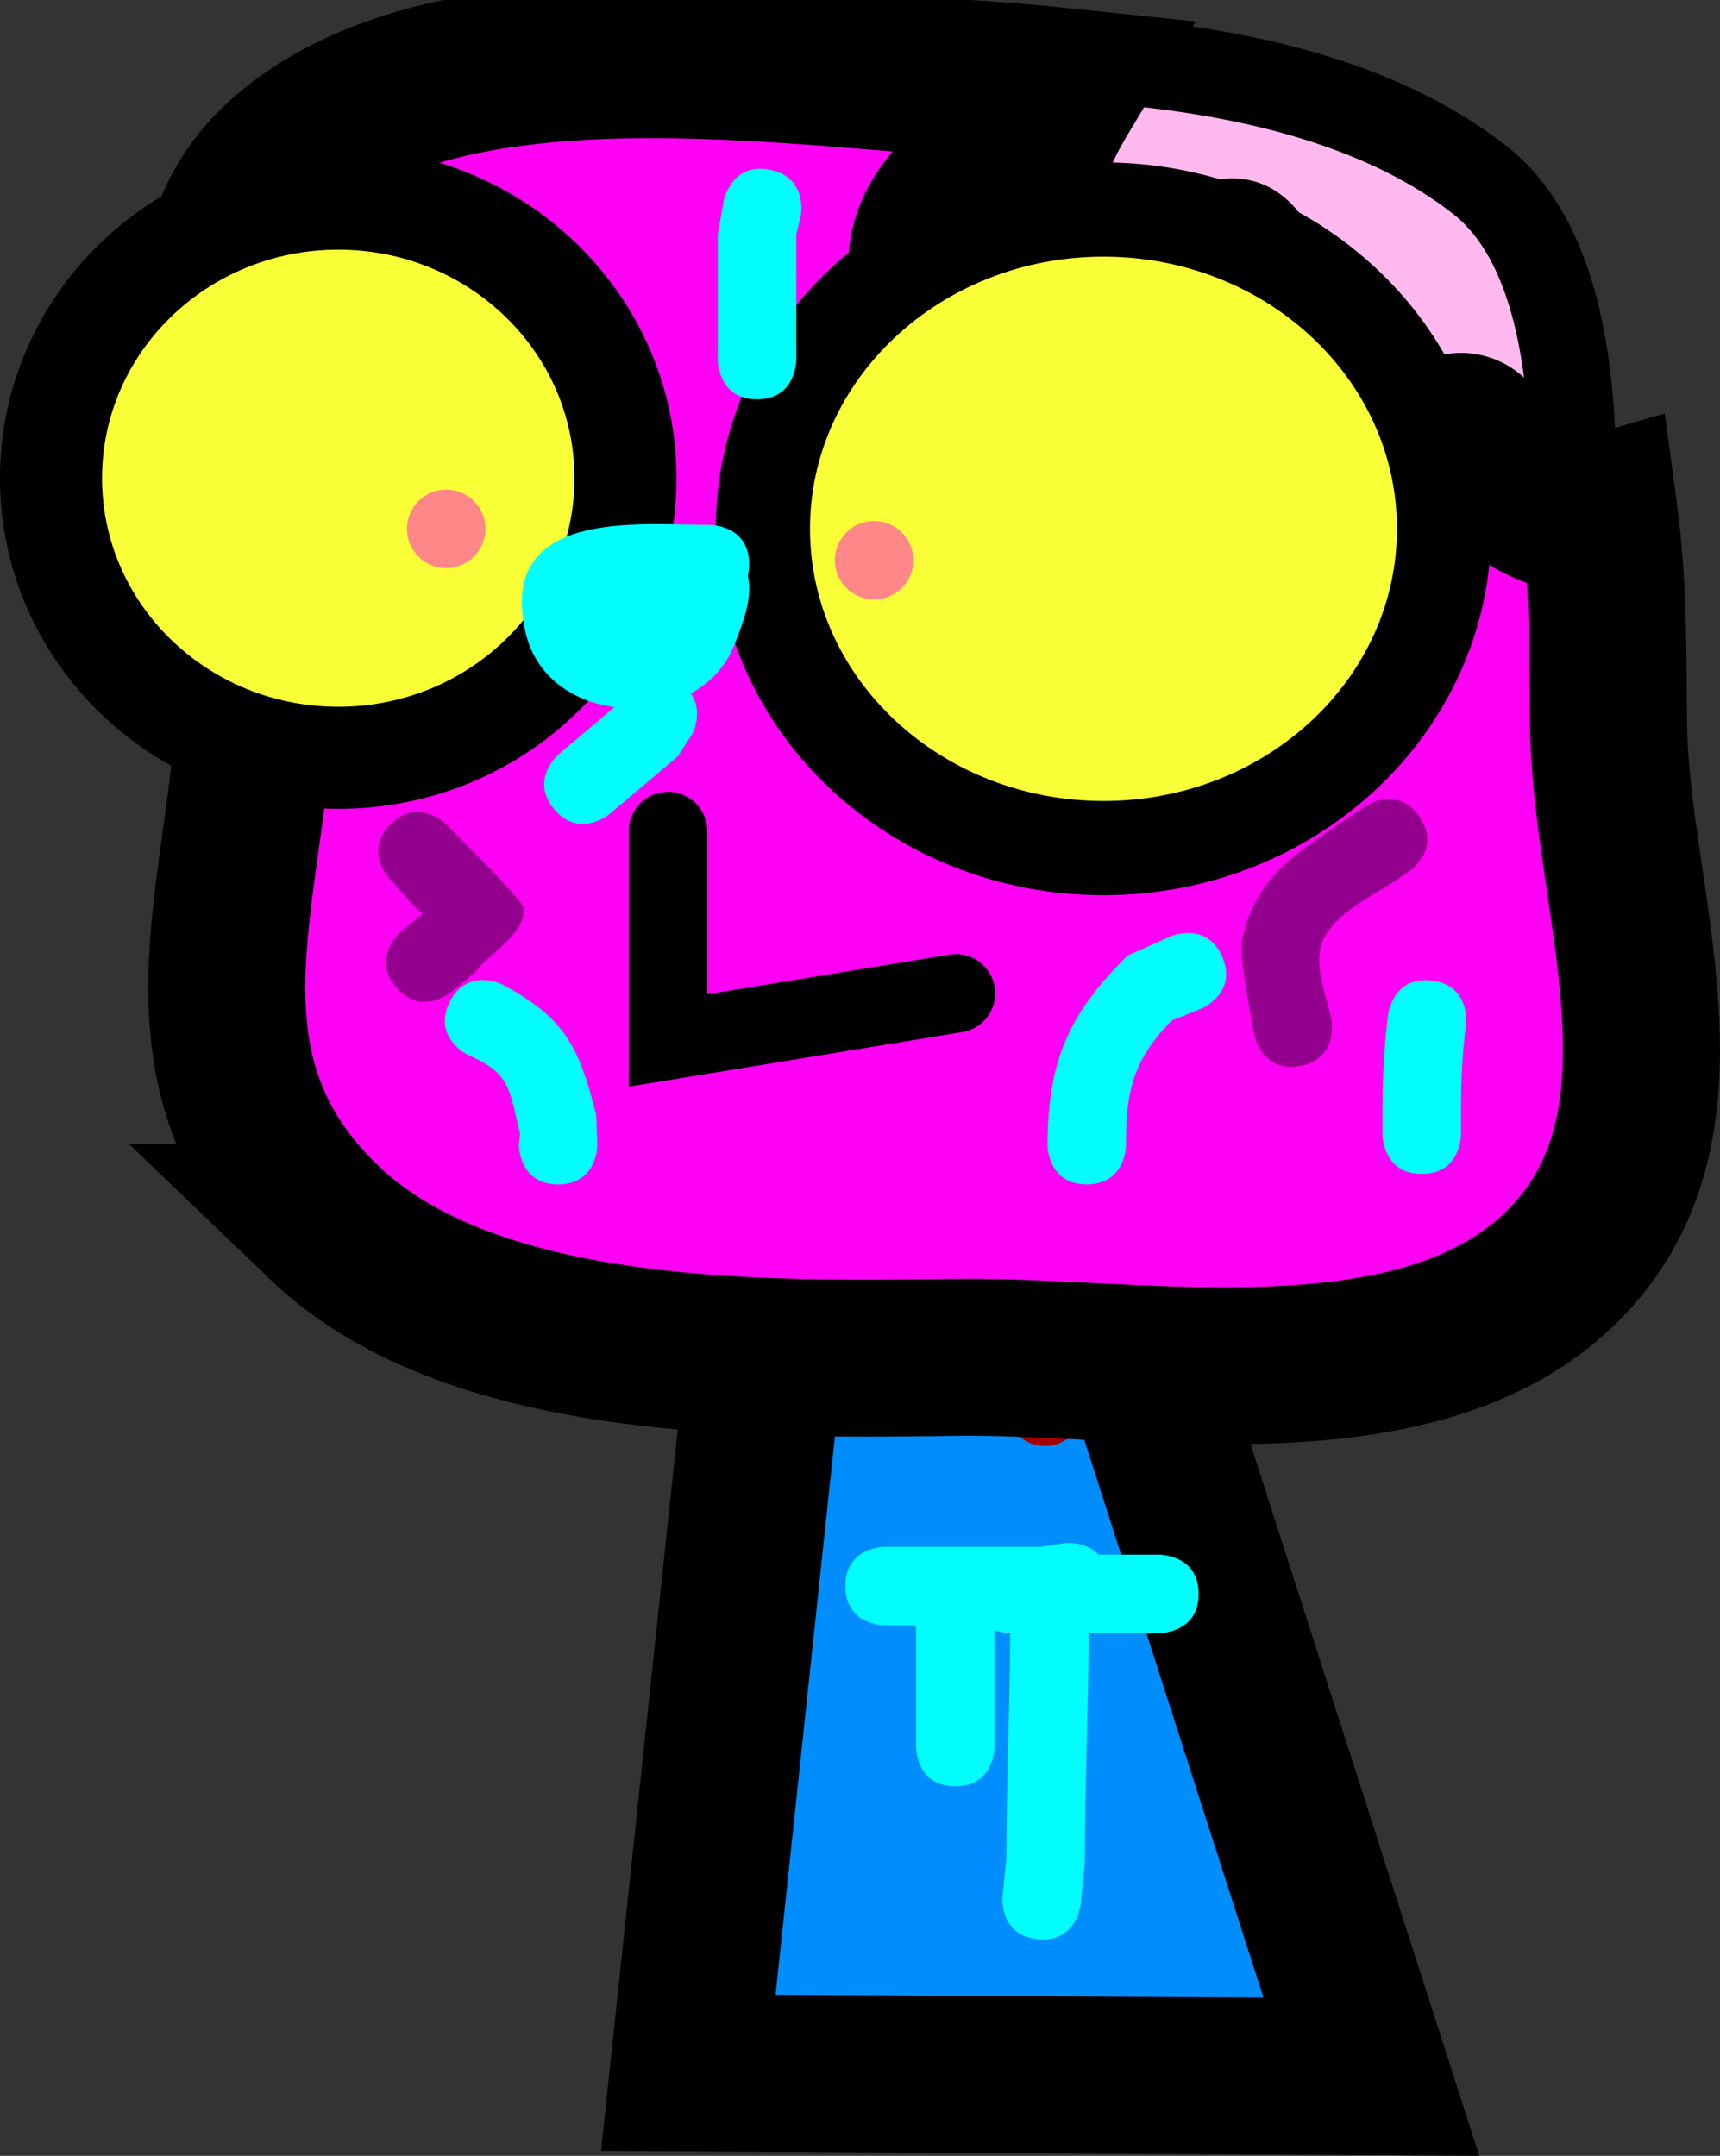 <svg version="1.1" xmlns="http://www.w3.org/2000/svg" xmlns:xlink="http://www.w3.org/1999/xlink" width="109.534" height="137.302" viewBox="0,0,109.534,137.302"><rect x="0" y="0" width="109.534" height="137.302" fill="#333333" stroke="none"/><g transform="translate(-194.292,-155.737)"><g data-paper-data="{&quot;isPaintingLayer&quot;:true}" fill-rule="nonzero" stroke-linejoin="miter" stroke-miterlimit="10" stroke-dasharray="" stroke-dashoffset="0" style="mix-blend-mode: normal"><path d="" fill="#000000" stroke="none" stroke-width="0.5" stroke-linecap="butt"/><path d="" data-paper-data="{&quot;index&quot;:null}" fill="#000000" stroke="none" stroke-width="0.5" stroke-linecap="butt"/><path d="M238.125,287.75l6.75,-63.5l16.75,1.5l20,62.25z" fill="#008eff" stroke="#000000" stroke-width="10" stroke-linecap="butt"/><path d="M265.833,222.333c0,3.682 -5.377,8.333 -12.833,8.333c-7.456,0 -13.167,-6.985 -13.167,-10.667c0,-3.682 5.044,-4.333 12.5,-4.333c7.456,0 13.5,2.985 13.5,6.667z" fill="#940000" stroke="#000000" stroke-width="2" stroke-linecap="butt"/><path d="M259.167,222.167c0,1.197 -2.686,2.167 -6,2.167c-3.314,0 -6,-0.97 -6,-2.167c0,-1.197 2.686,-2.167 6,-2.167c3.314,0 6,0.97 6,2.167z" fill="#ffffff" stroke="#000000" stroke-width="2" stroke-linecap="butt"/><path d="M258.277,240.24c-0.122,-2.113 -0.47,-4.332 -1.343,-6.139c-0.32,-0.662 -0.082,1.591 -0.588,2.124c-0.062,0.066 -0.126,0.131 -0.19,0.195l0.045,0.032l-1.647,2.306c-0.452,0.649 -1.203,1.074 -2.054,1.074c-1.287,0 -2.347,-0.973 -2.485,-2.223l-0.329,-2.634l0.232,-0.029l-0.235,-0.573c0.242,-0.578 0.403,-1.21 0.583,-1.829c-3.038,-1.01 -5.809,-3.092 -7.801,-5.759c0,0 -1.453,-2.034 0.581,-3.487c2.034,-1.453 3.487,0.581 3.487,0.581c2.137,3.208 7.222,5.812 10.725,3.616l2.295,-1.312c0.374,-0.223 0.811,-0.351 1.278,-0.351c0.055,0 0.109,0.002 0.163,0.005c0.006,-0.014 0.012,-0.028 0.018,-0.043c0.063,-0.597 0.425,-2.296 2.486,-2.296c2.5,0 2.5,2.5 2.5,2.5l-0.202,1.318c-1.369,3.191 -2.264,6.006 -2.469,9.504c-0.108,1.834 0.543,3.755 0.005,5.511v3c0,1.381 -1.119,2.5 -2.5,2.5c-1.381,0 -2.5,-1.119 -2.5,-2.5v-3c-0.436,-0.553 -0.182,-1.345 -0.057,-2.093z" fill="#a30000" stroke="none" stroke-width="0.5" stroke-linecap="butt"/><path d="M270.625,257.25c0,2.5 -2.5,2.5 -2.5,2.5c-1.191,0 -2.836,0 -4.502,0c-0.022,4.882 -0.25,9.754 -0.251,14.625l-0.259,2.624c0,0 -0.249,2.488 -2.736,2.239c-2.488,-0.249 -2.239,-2.736 -2.239,-2.736l0.241,-2.376c-0.001,-4.788 0.223,-9.577 0.245,-14.375c-0.032,-0 -0.486,-0.007 -0.998,-0.203c0,2.151 0,4.302 0,6.453v1c0,0 0,2.5 -2.5,2.5c-2.5,0 -2.5,-2.5 -2.5,-2.5c0,-2.283 0,-5.215 0,-7.75c-0.667,0 -1.333,0 -2,0c0,0 -2.5,0 -2.5,-2.5c0,-2.5 2.5,-2.5 2.5,-2.5c3.333,0 6.667,0 10,0l1.396,-0.225c0,0 1.371,-0.196 2.218,0.725c0.628,0 1.257,0 1.885,0h2c0,0 2.5,0 2.5,2.5z" fill="#00feff" stroke="none" stroke-width="0.5" stroke-linecap="butt"/><path d="M292.49,208.423c0,11.915 -5.021,-5.755 -15.956,-5.755c-10.935,0 -19.799,-9.659 -19.799,-21.574c0,-11.915 -20.902,-21.574 -9.968,-21.574c6.017,0 28.953,-2.317 41.733,7.654c10.444,8.149 3.989,35.891 3.989,41.249z" fill="#ffb9ef" stroke="#000000" stroke-width="5.5" stroke-linecap="butt"/><path d="M214.917,233.583c-9.976,-9.577 -5.019,-20.565 -4.44,-32.251c0.534,-10.794 -7.038,-26.997 1.44,-35.136c9.807,-9.414 30.806,-6.369 43.852,-5.471c2.036,0.14 4.165,0.301 6.335,0.529c-0.516,0.858 -1.013,1.725 -1.427,2.588c-5.135,3.853 -10.119,6.869 -5.593,13.564c0.689,1.019 2.911,0.571 3.934,0.329c3.627,-0.856 7.074,-2.731 10.565,-3.987c0.267,-0.096 3.062,-1.794 3.253,-1.64c1.145,0.92 0.293,2.925 0.372,4.392c0.344,6.333 -1.987,13.344 5,15.25c4.588,1.251 6.217,-8.165 9,-8.532c1.177,-0.155 1.509,1.846 2.391,2.641c1.428,1.288 2.987,2.258 4.843,2.671c0.606,0.135 1.166,0.108 1.689,-0.044c0.59,4.359 0.555,8.849 0.596,13.336c0.102,11.353 6.317,25.679 -3.144,34.761c-9.24,8.871 -26.693,5.475 -38.233,5.6c-11.679,0.127 -30.781,0.667 -40.434,-8.6z" fill="#ff00f5" stroke="#000000" stroke-width="10" stroke-linecap="butt"/><path d="M286.253,189.417c0,11.23 -9.71,20.333 -21.689,20.333c-11.978,0 -21.689,-9.104 -21.689,-20.333c0,-11.23 9.71,-20.333 21.689,-20.333c11.978,0 21.689,9.104 21.689,20.333z" fill="#f9ff36" stroke="#000000" stroke-width="6" stroke-linecap="butt"/><path d="M234.125,186.194c0,9.834 -8.189,17.806 -18.292,17.806c-10.102,0 -18.292,-7.972 -18.292,-17.806c0,-9.834 8.189,-17.806 18.292,-17.806c10.102,0 18.292,7.972 18.292,17.806z" fill="#f9ff36" stroke="#000000" stroke-width="6.5" stroke-linecap="butt"/><path d="M247.458,191.417c0,-1.381 1.119,-2.5 2.5,-2.5c1.381,0 2.5,1.119 2.5,2.5c0,1.381 -1.119,2.5 -2.5,2.5c-1.381,0 -2.5,-1.119 -2.5,-2.5z" fill="#ff8787" stroke="none" stroke-width="0.5" stroke-linecap="butt"/><path d="M220.208,189.417c0,-1.381 1.119,-2.5 2.5,-2.5c1.381,0 2.5,1.119 2.5,2.5c0,1.381 -1.119,2.5 -2.5,2.5c-1.381,0 -2.5,-1.119 -2.5,-2.5z" fill="#ff8787" stroke="none" stroke-width="0.5" stroke-linecap="butt"/><path d="M284.705,207.78c1.387,2.08 -0.693,3.467 -0.693,3.467l-0.703,0.468c-1.54,1.077 -4.649,2.416 -4.967,4.609c-0.213,1.471 0.476,2.934 0.743,4.396c0,0 0.447,2.46 -2.012,2.907c-2.46,0.447 -2.907,-2.012 -2.907,-2.012c-0.217,-1.198 -1,-4.955 -0.757,-6.104c0.881,-4.161 3.879,-5.682 7.033,-7.891l0.797,-0.532c0,0 2.08,-1.387 3.467,0.693z" fill="#92008d" stroke="none" stroke-width="0.5" stroke-linecap="butt"/><path d="M219.507,218.6c-1.6,-1.921 0.32,-3.521 0.32,-3.521l1.39,-1.157c-0.788,-0.587 -1.356,-1.457 -2.057,-2.155c0,0 -1.768,-1.768 0,-3.536c1.768,-1.768 3.536,0 3.536,0c0.707,0.71 4.995,4.921 4.98,5.414c-0.052,1.676 -2.058,2.648 -3.087,3.972l-1.56,1.302c0,0 -1.921,1.6 -3.521,-0.32z" fill="#92008d" stroke="none" stroke-width="0.5" stroke-linecap="butt"/><path d="M241.915,192.407c0.334,1.38 -0.325,3.038 -0.853,4.391c-2.204,5.65 -11.953,5.383 -13.319,-0.852c-1.715,-7.822 7.128,-6.78 11.757,-6.78c0,0 2.5,0 2.5,2.5c0,0.276 -0.031,0.522 -0.085,0.741z" fill="#00feff" stroke="none" stroke-width="0.5" stroke-linecap="butt"/><path d="M255.167,219l-18.333,3v-13.333" fill="none" stroke="#000000" stroke-width="5" stroke-linecap="round"/><path d="M272.131,216.682c0.985,2.298 -1.313,3.283 -1.313,3.283l-1.917,0.772c-2.421,2.477 -2.923,4.479 -2.902,7.93c0,0 0,2.5 -2.5,2.5c-2.5,0 -2.5,-2.5 -2.5,-2.5c0.027,-5.331 1.323,-8.342 5.098,-12.07l2.75,-1.228c0,0 2.298,-0.985 3.283,1.313z" fill="#00feff" stroke="none" stroke-width="0.5" stroke-linecap="butt"/><path d="M229.833,231.167c-2.5,0 -2.5,-2.5 -2.5,-2.5l0.075,-0.727c-0.702,-2.88 -0.587,-3.848 -3.359,-5.037c0,0 -2.236,-1.118 -1.118,-3.354c1.118,-2.236 3.354,-1.118 3.354,-1.118c4.009,2.178 4.862,3.939 5.974,8.296l0.075,1.94c0,0 0,2.5 -2.5,2.5z" fill="#00feff" stroke="none" stroke-width="0.5" stroke-linecap="butt"/><path d="M237.285,199.097c2.236,1.118 1.118,3.354 1.118,3.354l-0.942,1.447c-1.445,1.239 -2.897,2.47 -4.36,3.689c0,0 -1.921,1.6 -3.521,-0.32c-1.6,-1.921 0.32,-3.521 0.32,-3.521c1.445,-1.204 2.879,-2.42 4.307,-3.644l-0.276,0.113c0,0 1.118,-2.236 3.354,-1.118z" fill="#00feff" stroke="none" stroke-width="0.5" stroke-linecap="butt"/><path d="M243.324,166.549c2.451,0.49 1.961,2.942 1.961,2.942l-0.285,1.176c0,2.667 0,5.333 0,8c0,0 0,2.5 -2.5,2.5c-2.5,0 -2.5,-2.5 -2.5,-2.5c0,-2.667 0,-5.333 0,-8l0.382,-2.157c0,0 0.49,-2.451 2.942,-1.961z" fill="#00feff" stroke="none" stroke-width="0.5" stroke-linecap="butt"/><path d="M284.833,230.5c-2.5,0 -2.5,-2.5 -2.5,-2.5v-1.667c0.003,-1.996 0.108,-3.996 0.353,-5.977c0,0 0.31,-2.481 2.791,-2.171c2.481,0.31 2.171,2.791 2.171,2.791c-0.225,1.774 -0.317,3.568 -0.314,5.357v1.667c0,0 0,2.5 -2.5,2.5z" fill="#00feff" stroke="none" stroke-width="0.5" stroke-linecap="butt"/></g></g></svg>